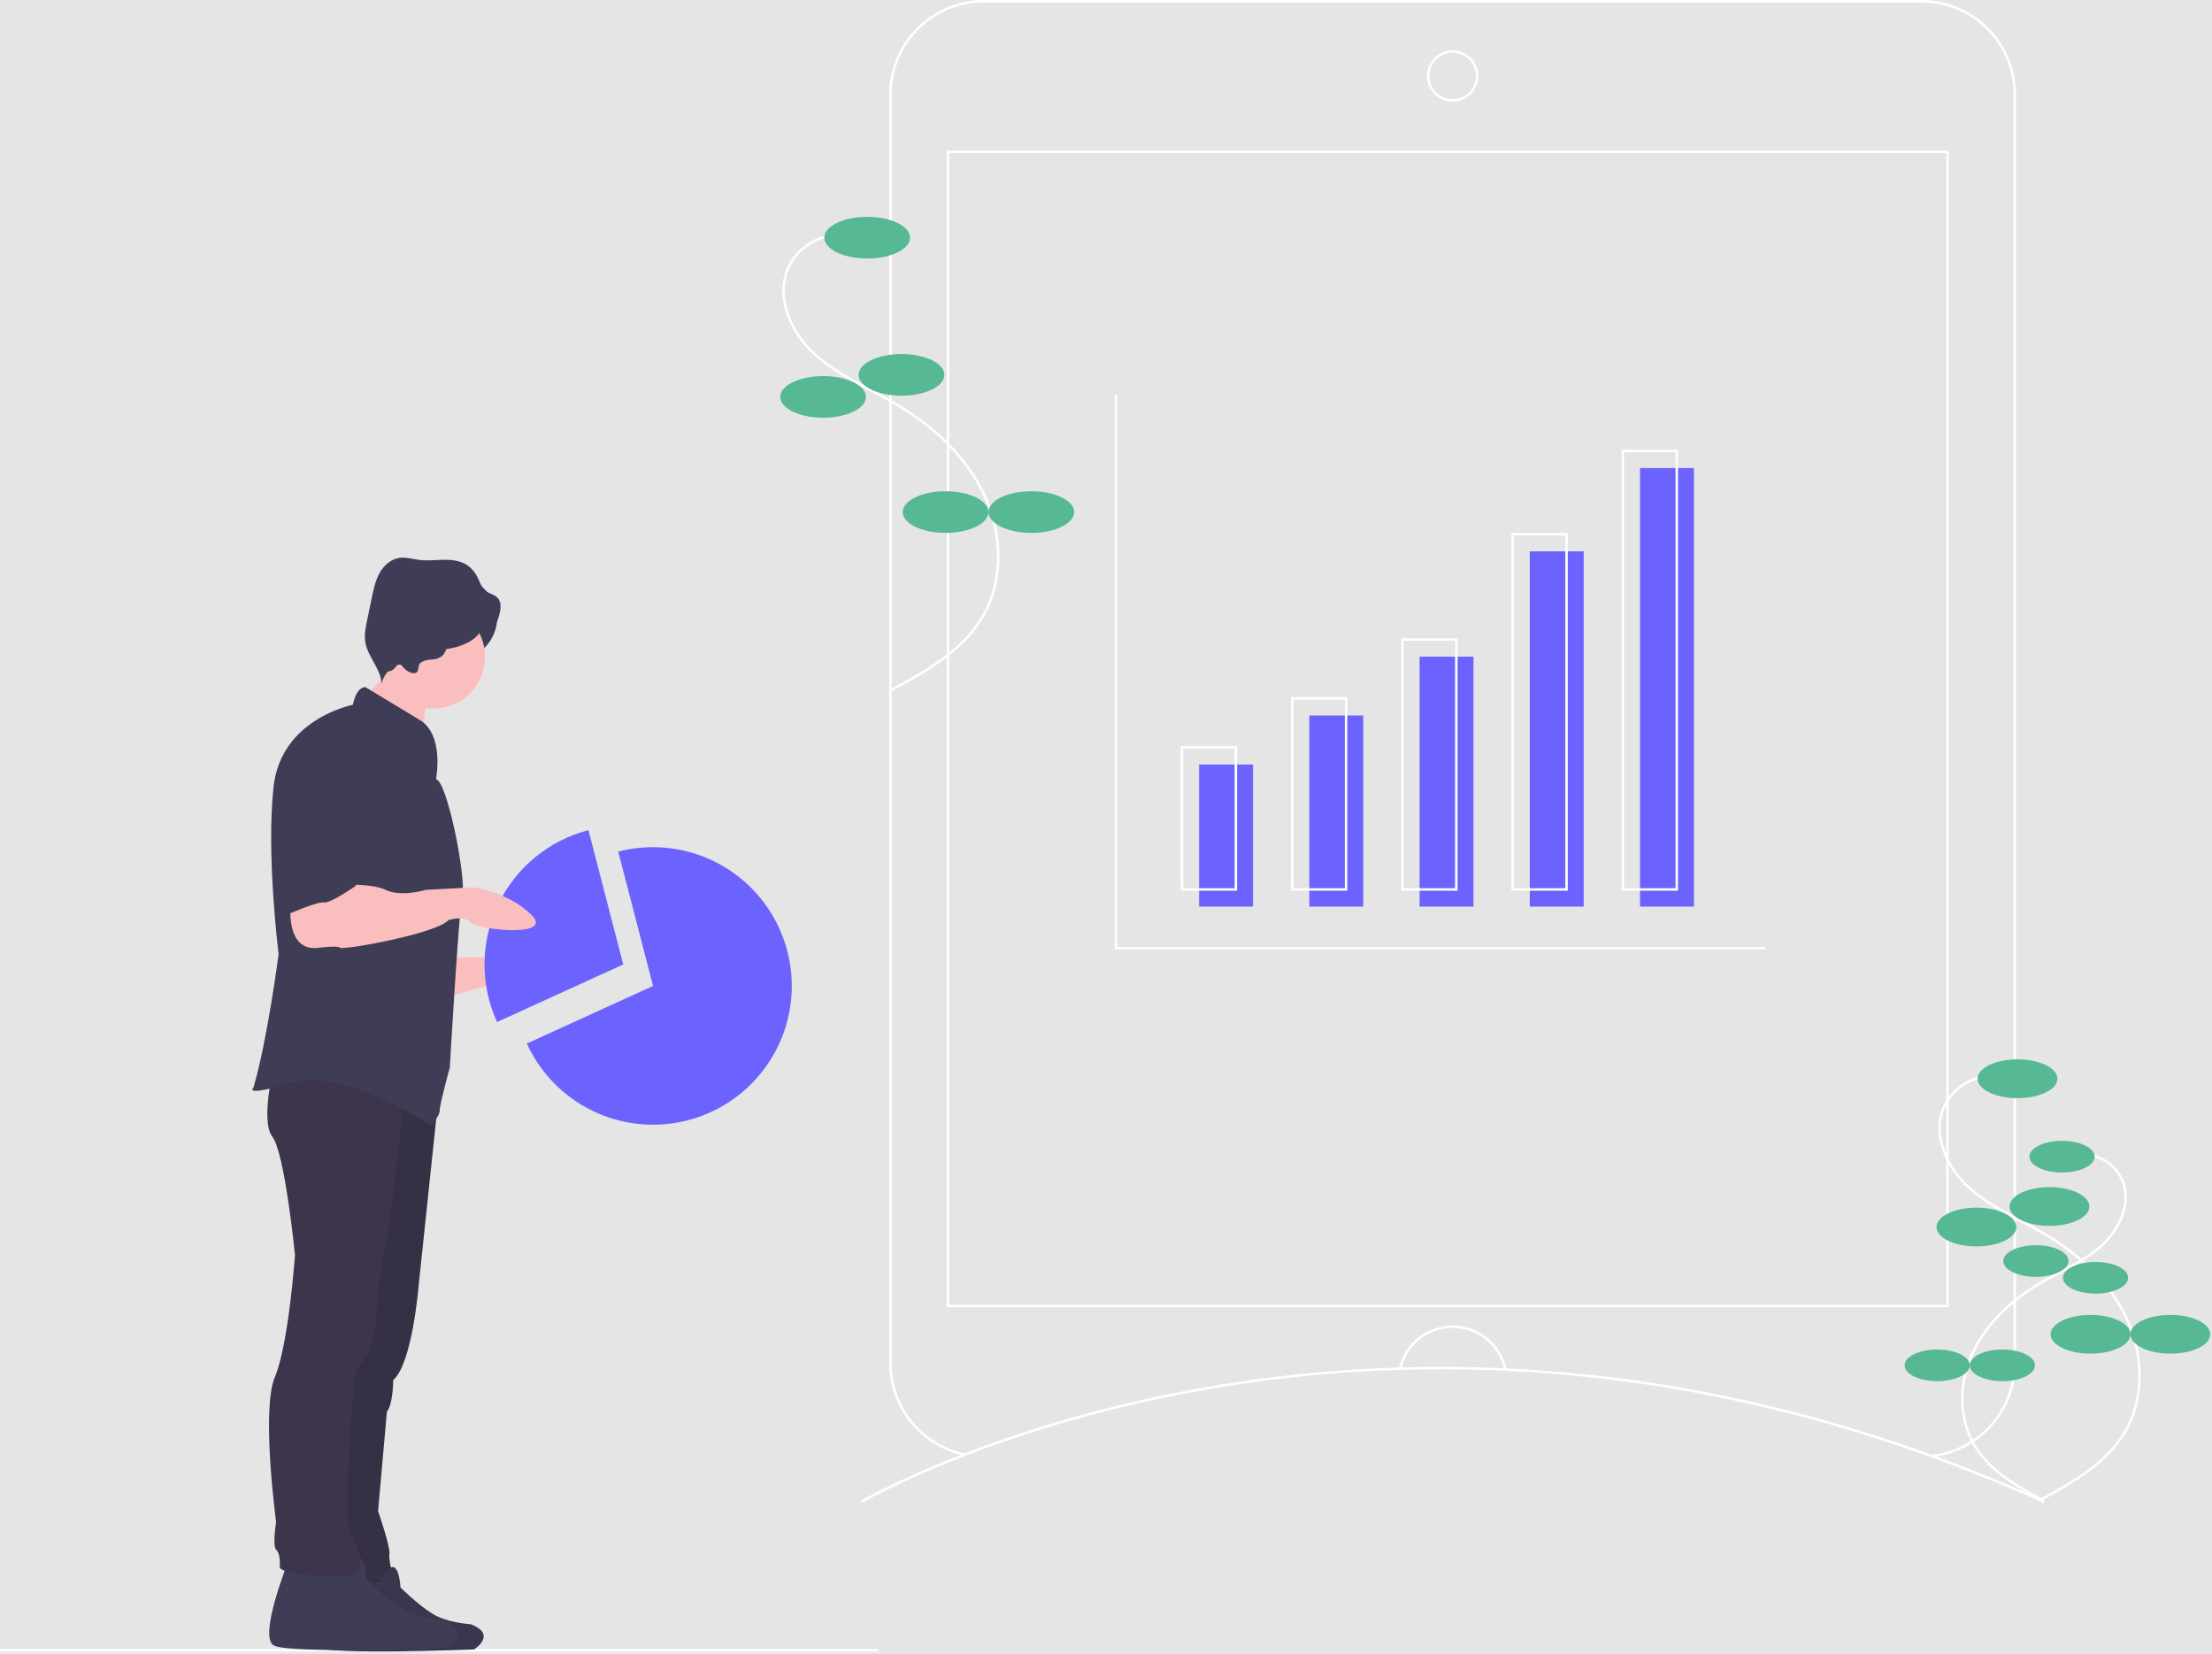 <svg width="903" height="675" viewBox="0 0 903 675" fill="none" xmlns="http://www.w3.org/2000/svg">
<rect width="903" height="675" fill="#E5E5E5"/>
<g clip-path="url(#clip0)">
<path d="M181.579 390.433C181.579 390.433 204.706 391.975 208.817 388.891C212.929 385.808 230.402 393.003 231.944 397.114C233.486 401.226 207.275 401.74 203.164 401.74C199.053 401.74 179.523 407.907 179.523 407.907L181.579 390.433Z" fill="#FBBEBE"/>
<path d="M240.222 338.82C232.216 340.894 224.761 344.696 218.382 349.959C212.003 355.222 206.854 361.818 203.297 369.285C199.74 376.751 197.862 384.905 197.794 393.175C197.727 401.445 199.471 409.629 202.905 417.153L254.429 393.647L240.222 338.82Z" fill="#6C63FF"/>
<path d="M266.589 402.418L215.064 425.924C219.539 435.732 226.721 444.06 235.766 449.928C244.81 455.796 255.342 458.961 266.123 459.05C276.904 459.14 287.486 456.15 296.627 450.433C305.767 444.715 313.086 436.507 317.723 426.774C322.36 417.041 324.122 406.186 322.803 395.486C321.484 384.785 317.138 374.684 310.275 366.368C303.413 358.053 294.32 351.868 284.065 348.542C273.809 345.216 262.818 344.886 252.381 347.591L266.589 402.418Z" fill="#6C63FF"/>
<path d="M178.982 448.021L170.787 525.775C170.787 525.775 168.217 556.611 160.508 563.292C160.508 563.292 160.508 573.057 157.938 576.14L154.341 616.74C154.341 616.74 159.48 631.644 158.966 634.214C158.452 636.783 161.022 645.006 160.508 646.034C159.994 647.062 135.84 646.034 135.84 646.034L140.979 563.292L156.911 448.173L178.982 448.021Z" fill="#3C354C"/>
<path opacity="0.1" d="M178.982 448.021L170.787 525.775C170.787 525.775 168.217 556.611 160.508 563.292C160.508 563.292 160.508 573.057 157.938 576.14L154.341 616.74C154.341 616.74 159.48 631.644 158.966 634.214C158.452 636.783 161.022 645.006 160.508 646.034C159.994 647.062 135.84 646.034 135.84 646.034L140.979 563.292L156.911 448.173L178.982 448.021Z" fill="black"/>
<path d="M0 673.564H358.509" stroke="white" stroke-miterlimit="10"/>
<path d="M351.509 613.032C351.509 613.032 562.509 490.032 834.509 613.032" stroke="white" stroke-miterlimit="10"/>
<path d="M393.964 593.725C385.363 591.953 377.636 587.268 372.088 580.46C366.54 573.653 363.51 565.14 363.509 556.358V38.642C363.509 33.633 364.496 28.673 366.413 24.046C368.329 19.418 371.139 15.213 374.681 11.671C378.222 8.13 382.427 5.32 387.055 3.403C391.682 1.487 396.642 0.5 401.651 0.5H784.368C789.376 0.5 794.336 1.487 798.964 3.403C803.591 5.32 807.796 8.13 811.338 11.671C814.88 15.213 817.689 19.418 819.606 24.046C821.523 28.673 822.509 33.633 822.509 38.642V556.358C822.509 565.763 819.034 574.836 812.753 581.835C806.472 588.835 797.826 593.267 788.476 594.281" stroke="white" stroke-miterlimit="10"/>
<path d="M795.009 61.971H387.009V533.029H795.009V61.971Z" stroke="white" stroke-miterlimit="10"/>
<path d="M593.009 41C598.532 41 603.009 36.523 603.009 31C603.009 25.477 598.532 21 593.009 21C587.486 21 583.009 25.477 583.009 31C583.009 36.523 587.486 41 593.009 41Z" stroke="white" stroke-miterlimit="10"/>
<path d="M571.553 558.618C572.668 553.725 575.421 549.36 579.356 546.247C583.292 543.134 588.173 541.459 593.191 541.501C598.209 541.542 603.062 543.298 606.945 546.475C610.829 549.653 613.51 554.063 614.543 558.974" stroke="white" stroke-miterlimit="10"/>
<path d="M341.39 95.957C337.127 96.198 333.016 97.622 329.517 100.068C326.018 102.515 323.269 105.887 321.58 109.808C316.626 121.782 323.004 135.847 332.579 144.579C342.153 153.31 354.453 158.301 365.627 164.861C380.637 173.672 394.124 185.904 401.634 201.605C409.144 217.306 409.943 236.755 401.115 251.755C392.922 265.677 378.023 274.01 363.813 281.694" stroke="white" stroke-miterlimit="10"/>
<path d="M354.009 105.5C363.674 105.5 371.509 101.694 371.509 97C371.509 92.306 363.674 88.5 354.009 88.5C344.344 88.5 336.509 92.306 336.509 97C336.509 101.694 344.344 105.5 354.009 105.5Z" fill="#57B894"/>
<path d="M368.009 161.5C377.674 161.5 385.509 157.694 385.509 153C385.509 148.306 377.674 144.5 368.009 144.5C358.344 144.5 350.509 148.306 350.509 153C350.509 157.694 358.344 161.5 368.009 161.5Z" fill="#57B894"/>
<path d="M336.009 170.5C345.674 170.5 353.509 166.694 353.509 162C353.509 157.306 345.674 153.5 336.009 153.5C326.344 153.5 318.509 157.306 318.509 162C318.509 166.694 326.344 170.5 336.009 170.5Z" fill="#57B894"/>
<path d="M386.009 217.5C395.674 217.5 403.509 213.694 403.509 209C403.509 204.306 395.674 200.5 386.009 200.5C376.344 200.5 368.509 204.306 368.509 209C368.509 213.694 376.344 217.5 386.009 217.5Z" fill="#57B894"/>
<path d="M421.009 217.5C430.674 217.5 438.509 213.694 438.509 209C438.509 204.306 430.674 200.5 421.009 200.5C411.344 200.5 403.509 204.306 403.509 209C403.509 213.694 411.344 217.5 421.009 217.5Z" fill="#57B894"/>
<path d="M811.852 439.323C807.883 439.547 804.054 440.872 800.796 443.151C797.538 445.429 794.979 448.569 793.405 452.221C788.793 463.371 794.732 476.468 803.647 484.598C812.563 492.729 824.016 497.377 834.422 503.485C848.399 511.69 860.958 523.08 867.951 537.701C874.945 552.322 875.688 570.432 867.468 584.4C859.838 597.364 845.964 605.124 832.733 612.28" stroke="white" stroke-miterlimit="10"/>
<path d="M823.603 448.209C832.603 448.209 839.899 444.665 839.899 440.294C839.899 435.922 832.603 432.378 823.603 432.378C814.603 432.378 807.307 435.922 807.307 440.294C807.307 444.665 814.603 448.209 823.603 448.209Z" fill="#57B894"/>
<path d="M836.64 500.355C845.64 500.355 852.936 496.812 852.936 492.44C852.936 488.069 845.64 484.525 836.64 484.525C827.64 484.525 820.344 488.069 820.344 492.44C820.344 496.812 827.64 500.355 836.64 500.355Z" fill="#57B894"/>
<path d="M806.842 508.736C815.842 508.736 823.138 505.193 823.138 500.821C823.138 496.45 815.842 492.906 806.842 492.906C797.842 492.906 790.546 496.45 790.546 500.821C790.546 505.193 797.842 508.736 806.842 508.736Z" fill="#57B894"/>
<path d="M853.401 552.502C862.401 552.502 869.697 548.959 869.697 544.587C869.697 540.216 862.401 536.672 853.401 536.672C844.401 536.672 837.106 540.216 837.106 544.587C837.106 548.959 844.401 552.502 853.401 552.502Z" fill="#57B894"/>
<path d="M885.993 552.502C894.993 552.502 902.289 548.959 902.289 544.587C902.289 540.216 894.993 536.672 885.993 536.672C876.993 536.672 869.697 540.216 869.697 544.587C869.697 548.959 876.993 552.502 885.993 552.502Z" fill="#57B894"/>
<path d="M851.366 471.302C854.608 471.485 857.734 472.568 860.395 474.428C863.056 476.289 865.146 478.853 866.431 481.835C870.198 490.941 865.348 501.637 858.066 508.277C850.785 514.917 841.432 518.713 832.934 523.701C821.52 530.402 811.263 539.704 805.552 551.644C799.84 563.584 799.233 578.375 805.946 589.782C812.177 600.369 823.508 606.706 834.314 612.55" stroke="white" stroke-miterlimit="10"/>
<path d="M841.769 478.559C849.119 478.559 855.078 475.665 855.078 472.095C855.078 468.525 849.119 465.631 841.769 465.631C834.419 465.631 828.461 468.525 828.461 472.095C828.461 475.665 834.419 478.559 841.769 478.559Z" fill="#57B894"/>
<path d="M831.123 521.145C838.473 521.145 844.431 518.251 844.431 514.681C844.431 511.111 838.473 508.217 831.123 508.217C823.773 508.217 817.814 511.111 817.814 514.681C817.814 518.251 823.773 521.145 831.123 521.145Z" fill="#57B894"/>
<path d="M855.458 527.99C862.808 527.99 868.766 525.096 868.766 521.526C868.766 517.956 862.808 515.062 855.458 515.062C848.108 515.062 842.149 517.956 842.149 521.526C842.149 525.096 848.108 527.99 855.458 527.99Z" fill="#57B894"/>
<path d="M817.434 563.732C824.784 563.732 830.742 560.838 830.742 557.268C830.742 553.698 824.784 550.804 817.434 550.804C810.084 550.804 804.126 553.698 804.126 557.268C804.126 560.838 810.084 563.732 817.434 563.732Z" fill="#57B894"/>
<path d="M790.817 563.732C798.167 563.732 804.126 560.838 804.126 557.268C804.126 553.698 798.167 550.804 790.817 550.804C783.467 550.804 777.509 553.698 777.509 557.268C777.509 560.838 783.467 563.732 790.817 563.732Z" fill="#57B894"/>
<path d="M455.509 161.032V387.032H720.509" stroke="white" stroke-miterlimit="10"/>
<path d="M511.509 312.032H489.509V370.032H511.509V312.032Z" fill="#6C63FF"/>
<path d="M556.509 292.032H534.509V370.032H556.509V292.032Z" fill="#6C63FF"/>
<path d="M601.509 268.032H579.509V370.032H601.509V268.032Z" fill="#6C63FF"/>
<path d="M646.509 225.032H624.509V370.032H646.509V225.032Z" fill="#6C63FF"/>
<path d="M691.509 191.032H669.509V370.032H691.509V191.032Z" fill="#6C63FF"/>
<path d="M504.509 305.032H482.509V363.032H504.509V305.032Z" stroke="white" stroke-miterlimit="10"/>
<path d="M549.509 285.032H527.509V363.032H549.509V285.032Z" stroke="white" stroke-miterlimit="10"/>
<path d="M594.509 261.032H572.509V363.032H594.509V261.032Z" stroke="white" stroke-miterlimit="10"/>
<path d="M639.509 218.032H617.509V363.032H639.509V218.032Z" stroke="white" stroke-miterlimit="10"/>
<path d="M684.509 184.032H662.509V363.032H684.509V184.032Z" stroke="white" stroke-miterlimit="10"/>
<path d="M177.211 272.487C191.402 272.487 202.907 263.514 202.907 252.444C202.907 241.375 191.402 232.401 177.211 232.401C163.019 232.401 151.514 241.375 151.514 252.444C151.514 263.514 163.019 272.487 177.211 272.487Z" fill="#3F3D56"/>
<path d="M133.957 641.831C133.957 641.831 123.179 669.01 128.802 672.29C134.426 675.57 193.47 673.227 193.47 673.227C193.47 673.227 203.311 667.136 192.064 662.918C192.064 662.918 182.692 662.449 176.6 658.701C170.508 654.952 163.479 647.923 163.479 647.923C163.479 647.923 163.011 637.613 159.262 639.956C158.14 640.695 157.186 641.661 156.459 642.791C155.733 643.92 155.251 645.19 155.044 646.517L133.957 641.831Z" fill="#3F3D56"/>
<path opacity="0.1" d="M133.957 641.831C133.957 641.831 123.179 669.01 128.802 672.29C134.426 675.57 193.47 673.227 193.47 673.227C193.47 673.227 203.311 667.136 192.064 662.918C192.064 662.918 182.692 662.449 176.6 658.701C170.508 654.952 163.479 647.923 163.479 647.923C163.479 647.923 163.011 637.613 159.262 639.956C158.14 640.695 157.186 641.661 156.459 642.791C155.733 643.92 155.251 645.19 155.044 646.517L133.957 641.831Z" fill="black"/>
<path d="M117.338 638.145C117.338 638.145 105.518 667.953 111.685 671.551C117.852 675.148 182.607 672.578 182.607 672.578C182.607 672.578 193.399 665.897 181.065 661.272C181.065 661.272 170.787 660.758 164.106 656.647C157.425 652.535 149.716 644.826 149.716 644.826C149.716 644.826 149.202 633.52 145.09 636.09C143.86 636.9 142.813 637.959 142.017 639.198C141.22 640.437 140.692 641.829 140.465 643.285L117.338 638.145Z" fill="#3F3D56"/>
<path d="M165.134 446.965C165.134 446.965 159.48 499.899 156.911 511.206C155.295 518.651 154.264 526.212 153.827 533.818C153.827 533.818 153.313 550.264 148.688 554.889C147.335 556.229 146.271 557.833 145.564 559.601C144.857 561.37 144.521 563.264 144.576 565.168C144.576 565.168 139.951 617.074 142.521 623.242C145.09 629.409 148.579 637.421 146.009 641.532C143.44 645.644 114.255 642.771 114.255 639.687C114.255 636.604 114.255 634.034 112.713 632.492C111.171 630.95 112.713 621.186 112.713 621.186C112.713 621.186 106.546 575.446 112.199 562.084C117.852 548.722 120.422 512.234 120.422 512.234C120.422 512.234 116.311 470.606 111.171 463.925C106.032 457.244 112.199 433.603 112.199 433.603L165.134 446.965Z" fill="#3C354C"/>
<path d="M150.664 282.581C151.262 283.942 152.692 284.7 153.994 285.417C161.539 289.574 167.855 295.601 174.078 301.558C172.525 296.296 172.856 290.658 175.014 285.614C175.757 283.893 176.73 282.044 176.199 280.247C175.675 278.962 174.764 277.872 173.593 277.128C171.054 275.165 168.4 273.354 165.646 271.706C163.721 270.555 159.765 267.49 157.557 267.824C157.441 270.807 157.38 273.475 156.074 276.263C155.764 276.925 150.893 283.101 150.664 282.581Z" fill="#FBBEBE"/>
<path d="M176.954 289.19C188.591 289.19 198.025 279.756 198.025 268.119C198.025 256.482 188.591 247.048 176.954 247.048C165.317 247.048 155.883 256.482 155.883 268.119C155.883 279.756 165.317 289.19 176.954 289.19Z" fill="#FBBEBE"/>
<path d="M177.982 317.97C177.982 317.97 181.579 299.982 171.301 293.815C161.022 287.648 149.202 280.453 149.202 280.453C149.202 280.453 145.604 279.939 144.063 287.648C144.063 287.648 114.769 293.301 111.685 321.053C108.602 348.805 113.741 389.405 113.741 389.405C113.741 389.405 109.116 424.866 103.462 443.882C103.462 443.882 98.837 447.993 119.394 441.826C139.951 435.659 175.926 459.299 175.926 459.299C175.926 459.299 179.523 455.702 179.523 453.132C179.523 450.563 183.635 435.659 183.635 435.659C183.635 435.659 187.232 372.446 188.774 365.251C190.316 358.056 182.607 318.998 177.982 317.97Z" fill="#3F3D56"/>
<path d="M171.988 270.29C173.254 269.588 174.673 269.21 176.12 269.189C177.569 269.167 178.984 268.746 180.208 267.971C182.199 266.443 182.345 263.49 183.801 261.446C185.909 258.487 190.114 258.131 193.744 258.279C195.964 258.37 198.355 258.503 200.225 257.302C202.144 256.069 203.014 253.746 203.661 251.559C204.427 248.972 204.922 245.809 203.025 243.89C201.708 242.558 199.63 242.295 198.167 241.125C196.65 239.912 196.026 237.937 195.201 236.179C194.263 234.036 192.779 232.177 190.897 230.788C188.137 228.87 184.613 228.44 181.252 228.476C177.892 228.512 174.518 228.954 171.183 228.542C168.45 228.204 165.726 227.295 163.002 227.698C159.531 228.211 156.66 230.829 154.95 233.893C153.24 236.956 152.506 240.453 151.795 243.888L149.86 253.232C149.259 256.13 148.657 259.105 149.12 262.028C150.08 268.087 155.439 272.904 155.808 279.028C156.16 277.337 156.927 275.759 158.038 274.437C159.15 273.115 160.572 272.09 162.178 271.453C162.581 271.256 163.038 271.201 163.476 271.296C164.008 271.466 164.319 271.998 164.655 272.445C165.536 273.615 168.301 275.391 169.869 274.56C171.272 273.818 170.224 271.486 171.988 270.29Z" fill="#3F3D56"/>
<path d="M118.88 366.279C118.88 366.279 115.283 388.891 130.187 386.836C130.187 386.836 137.895 385.808 138.923 386.836C139.951 387.864 177.982 381.183 183.121 375.529C183.121 375.529 189.288 373.474 192.372 376.557C195.455 379.641 226.291 382.724 217.04 373.474C207.789 364.223 193.399 362.167 193.399 362.167L173.87 363.195C173.87 363.195 163.592 366.279 157.425 363.195C151.257 360.112 133.784 361.139 133.784 361.139L118.88 366.279Z" fill="#FBBEBE"/>
<path d="M139.951 294.843C139.951 294.843 116.824 297.413 116.824 330.818V373.474C116.824 373.474 129.673 367.82 132.242 368.334C134.812 368.848 145.09 361.653 145.09 361.653C145.09 361.653 156.911 333.901 155.883 326.193C154.855 318.484 155.369 295.871 139.951 294.843Z" fill="#3F3D56"/>
<path d="M176.954 265.292C187.881 265.292 196.74 260.69 196.74 255.014C196.74 249.337 187.881 244.735 176.954 244.735C166.026 244.735 157.168 249.337 157.168 255.014C157.168 260.69 166.026 265.292 176.954 265.292Z" fill="#3F3D56"/>
<path d="M158.452 274.029C162.284 274.029 165.39 266.321 165.39 256.812C165.39 247.304 162.284 239.596 158.452 239.596C154.621 239.596 151.514 247.304 151.514 256.812C151.514 266.321 154.621 274.029 158.452 274.029Z" fill="#3F3D56"/>
</g>
<defs>
<clipPath id="clip0">
<rect width="902.289" height="674.064" fill="white"/>
</clipPath>
</defs>
</svg>
